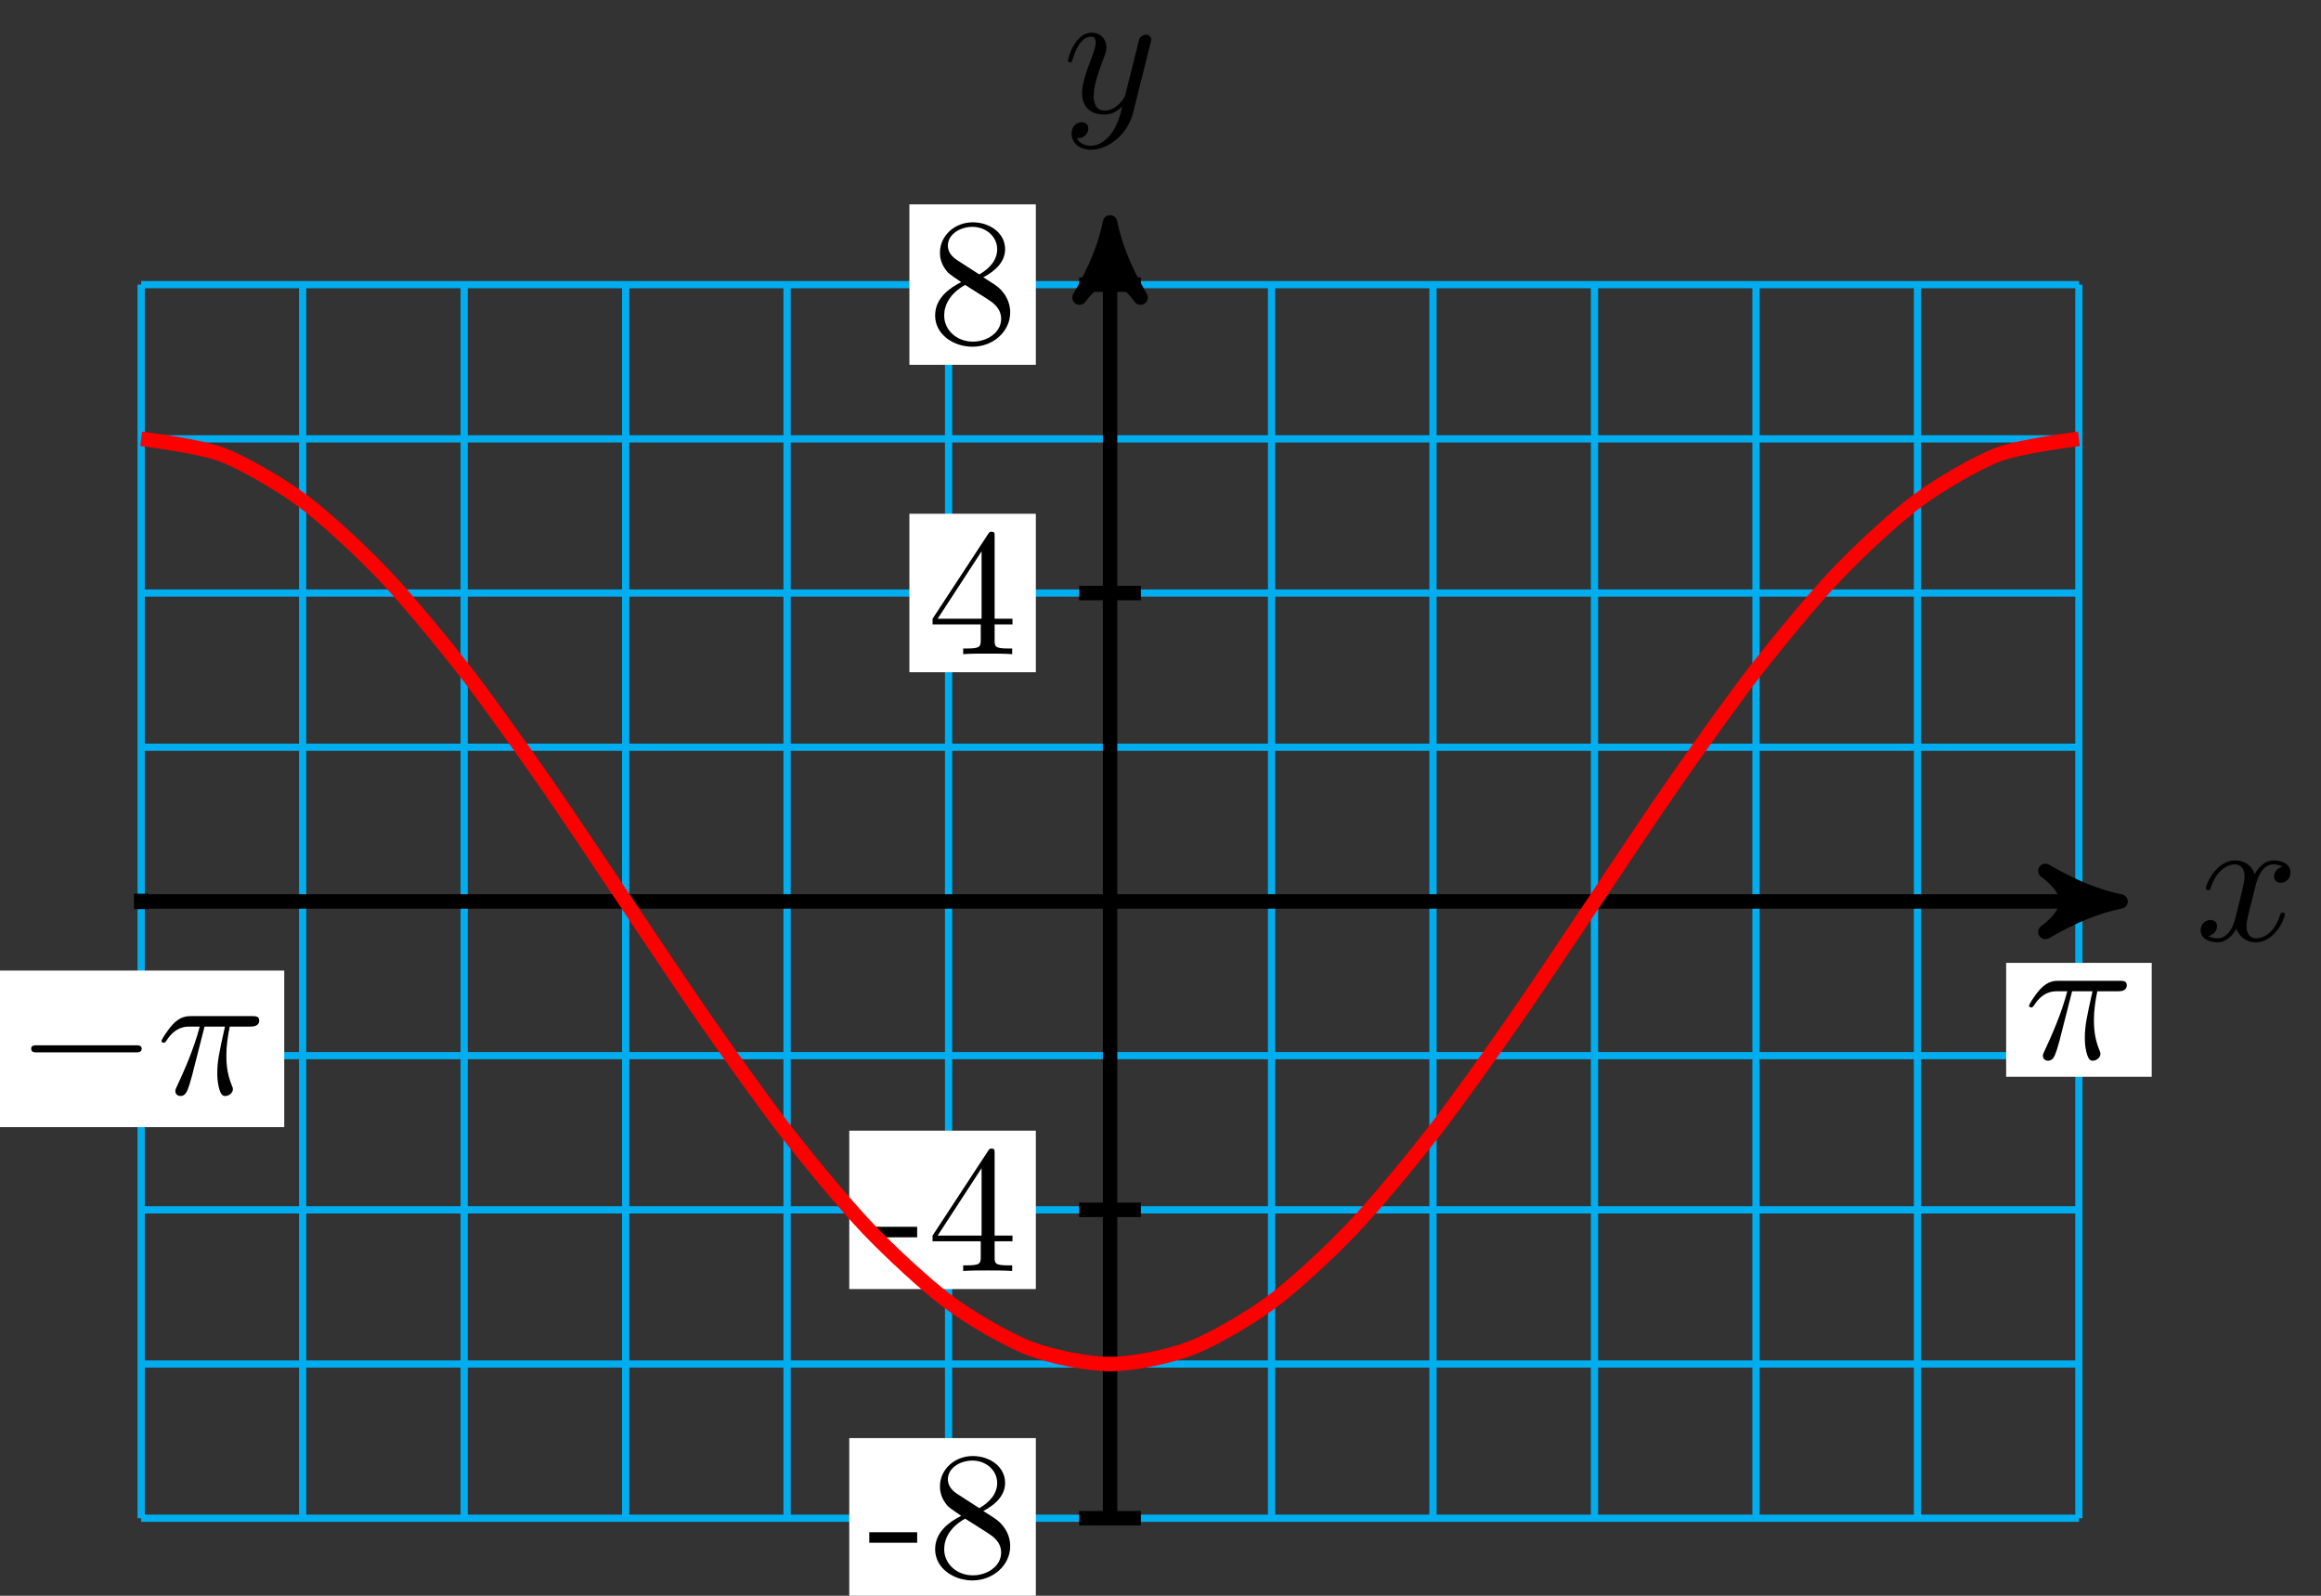 <?xml version="1.0" encoding="UTF-8"?>
<svg xmlns="http://www.w3.org/2000/svg" xmlns:xlink="http://www.w3.org/1999/xlink" width="128pt" height="88pt" viewBox="0 0 128 88" version="1.1">
<rect x="0" y="0" width="128" height="88" fill="#333333" stroke="none"/>
<defs>
<g>
<symbol overflow="visible" id="glyph0-0">
<path style="stroke:none;" d=""/>
</symbol>
<symbol overflow="visible" id="glyph0-1">
<path style="stroke:none;" d="M 3.328 -3.016 C 3.391 -3.266 3.625 -4.188 4.312 -4.188 C 4.359 -4.188 4.609 -4.188 4.812 -4.062 C 4.531 -4 4.344 -3.766 4.344 -3.516 C 4.344 -3.359 4.453 -3.172 4.719 -3.172 C 4.938 -3.172 5.25 -3.344 5.25 -3.75 C 5.25 -4.266 4.672 -4.406 4.328 -4.406 C 3.75 -4.406 3.406 -3.875 3.281 -3.656 C 3.031 -4.312 2.5 -4.406 2.203 -4.406 C 1.172 -4.406 0.594 -3.125 0.594 -2.875 C 0.594 -2.766 0.703 -2.766 0.719 -2.766 C 0.797 -2.766 0.828 -2.797 0.844 -2.875 C 1.188 -3.938 1.844 -4.188 2.188 -4.188 C 2.375 -4.188 2.719 -4.094 2.719 -3.516 C 2.719 -3.203 2.547 -2.547 2.188 -1.141 C 2.031 -0.531 1.672 -0.109 1.234 -0.109 C 1.172 -0.109 0.953 -0.109 0.734 -0.234 C 0.984 -0.297 1.203 -0.5 1.203 -0.781 C 1.203 -1.047 0.984 -1.125 0.844 -1.125 C 0.531 -1.125 0.297 -0.875 0.297 -0.547 C 0.297 -0.094 0.781 0.109 1.219 0.109 C 1.891 0.109 2.25 -0.594 2.266 -0.641 C 2.391 -0.281 2.75 0.109 3.344 0.109 C 4.375 0.109 4.938 -1.172 4.938 -1.422 C 4.938 -1.531 4.859 -1.531 4.828 -1.531 C 4.734 -1.531 4.719 -1.484 4.688 -1.422 C 4.359 -0.344 3.688 -0.109 3.375 -0.109 C 2.984 -0.109 2.828 -0.422 2.828 -0.766 C 2.828 -0.984 2.875 -1.203 2.984 -1.641 Z M 3.328 -3.016 "/>
</symbol>
<symbol overflow="visible" id="glyph0-2">
<path style="stroke:none;" d="M 4.844 -3.797 C 4.891 -3.938 4.891 -3.953 4.891 -4.031 C 4.891 -4.203 4.75 -4.297 4.594 -4.297 C 4.5 -4.297 4.344 -4.234 4.25 -4.094 C 4.234 -4.031 4.141 -3.734 4.109 -3.547 C 4.031 -3.297 3.969 -3.016 3.906 -2.75 L 3.453 -0.953 C 3.422 -0.812 2.984 -0.109 2.328 -0.109 C 1.828 -0.109 1.719 -0.547 1.719 -0.922 C 1.719 -1.375 1.891 -2 2.219 -2.875 C 2.375 -3.281 2.422 -3.391 2.422 -3.594 C 2.422 -4.031 2.109 -4.406 1.609 -4.406 C 0.656 -4.406 0.297 -2.953 0.297 -2.875 C 0.297 -2.766 0.391 -2.766 0.406 -2.766 C 0.516 -2.766 0.516 -2.797 0.562 -2.953 C 0.844 -3.891 1.234 -4.188 1.578 -4.188 C 1.656 -4.188 1.828 -4.188 1.828 -3.875 C 1.828 -3.625 1.719 -3.359 1.656 -3.172 C 1.25 -2.109 1.078 -1.547 1.078 -1.078 C 1.078 -0.188 1.703 0.109 2.297 0.109 C 2.688 0.109 3.016 -0.062 3.297 -0.344 C 3.172 0.172 3.047 0.672 2.656 1.203 C 2.391 1.531 2.016 1.828 1.562 1.828 C 1.422 1.828 0.969 1.797 0.797 1.406 C 0.953 1.406 1.094 1.406 1.219 1.281 C 1.328 1.203 1.422 1.062 1.422 0.875 C 1.422 0.562 1.156 0.531 1.062 0.531 C 0.828 0.531 0.5 0.688 0.5 1.172 C 0.5 1.672 0.938 2.047 1.562 2.047 C 2.578 2.047 3.609 1.141 3.891 0.016 Z M 4.844 -3.797 "/>
</symbol>
<symbol overflow="visible" id="glyph0-3">
<path style="stroke:none;" d="M 2.641 -3.719 L 3.766 -3.719 C 3.438 -2.25 3.344 -1.812 3.344 -1.141 C 3.344 -1 3.344 -0.734 3.422 -0.391 C 3.531 0.047 3.641 0.109 3.781 0.109 C 3.984 0.109 4.203 -0.062 4.203 -0.266 C 4.203 -0.328 4.203 -0.344 4.141 -0.484 C 3.844 -1.203 3.844 -1.859 3.844 -2.141 C 3.844 -2.656 3.922 -3.203 4.031 -3.719 L 5.156 -3.719 C 5.297 -3.719 5.656 -3.719 5.656 -4.062 C 5.656 -4.297 5.438 -4.297 5.25 -4.297 L 1.906 -4.297 C 1.688 -4.297 1.312 -4.297 0.875 -3.828 C 0.531 -3.438 0.266 -2.984 0.266 -2.938 C 0.266 -2.922 0.266 -2.828 0.391 -2.828 C 0.469 -2.828 0.484 -2.875 0.547 -2.953 C 1.031 -3.719 1.609 -3.719 1.812 -3.719 L 2.375 -3.719 C 2.062 -2.516 1.531 -1.312 1.109 -0.406 C 1.031 -0.25 1.031 -0.234 1.031 -0.156 C 1.031 0.031 1.188 0.109 1.312 0.109 C 1.609 0.109 1.688 -0.172 1.812 -0.531 C 1.953 -1 1.953 -1.016 2.078 -1.516 Z M 2.641 -3.719 "/>
</symbol>
<symbol overflow="visible" id="glyph1-0">
<path style="stroke:none;" d=""/>
</symbol>
<symbol overflow="visible" id="glyph1-1">
<path style="stroke:none;" d="M 2.75 -1.859 L 2.75 -2.438 L 0.109 -2.438 L 0.109 -1.859 Z M 2.75 -1.859 "/>
</symbol>
<symbol overflow="visible" id="glyph1-2">
<path style="stroke:none;" d="M 4.562 -1.672 C 4.562 -2.031 4.453 -2.484 4.062 -2.906 C 3.875 -3.109 3.719 -3.203 3.078 -3.609 C 3.797 -3.984 4.281 -4.5 4.281 -5.156 C 4.281 -6.078 3.406 -6.641 2.5 -6.641 C 1.5 -6.641 0.688 -5.906 0.688 -4.969 C 0.688 -4.797 0.703 -4.344 1.125 -3.875 C 1.234 -3.766 1.609 -3.516 1.859 -3.344 C 1.281 -3.047 0.422 -2.5 0.422 -1.5 C 0.422 -0.453 1.438 0.219 2.484 0.219 C 3.609 0.219 4.562 -0.609 4.562 -1.672 Z M 3.844 -5.156 C 3.844 -4.578 3.453 -4.109 2.859 -3.766 L 1.625 -4.562 C 1.172 -4.859 1.125 -5.188 1.125 -5.359 C 1.125 -5.969 1.781 -6.391 2.484 -6.391 C 3.203 -6.391 3.844 -5.875 3.844 -5.156 Z M 4.062 -1.312 C 4.062 -0.578 3.312 -0.062 2.5 -0.062 C 1.641 -0.062 0.922 -0.672 0.922 -1.5 C 0.922 -2.078 1.234 -2.719 2.078 -3.188 L 3.312 -2.406 C 3.594 -2.219 4.062 -1.922 4.062 -1.312 Z M 4.062 -1.312 "/>
</symbol>
<symbol overflow="visible" id="glyph1-3">
<path style="stroke:none;" d="M 4.688 -1.641 L 4.688 -1.953 L 3.703 -1.953 L 3.703 -6.484 C 3.703 -6.688 3.703 -6.75 3.531 -6.75 C 3.453 -6.75 3.422 -6.75 3.344 -6.625 L 0.281 -1.953 L 0.281 -1.641 L 2.938 -1.641 L 2.938 -0.781 C 2.938 -0.422 2.906 -0.312 2.172 -0.312 L 1.969 -0.312 L 1.969 0 C 2.375 -0.031 2.891 -0.031 3.312 -0.031 C 3.734 -0.031 4.25 -0.031 4.672 0 L 4.672 -0.312 L 4.453 -0.312 C 3.719 -0.312 3.703 -0.422 3.703 -0.781 L 3.703 -1.641 Z M 2.984 -1.953 L 0.562 -1.953 L 2.984 -5.672 Z M 2.984 -1.953 "/>
</symbol>
<symbol overflow="visible" id="glyph2-0">
<path style="stroke:none;" d=""/>
</symbol>
<symbol overflow="visible" id="glyph2-1">
<path style="stroke:none;" d="M 6.562 -2.297 C 6.734 -2.297 6.922 -2.297 6.922 -2.5 C 6.922 -2.688 6.734 -2.688 6.562 -2.688 L 1.172 -2.688 C 1 -2.688 0.828 -2.688 0.828 -2.5 C 0.828 -2.297 1 -2.297 1.172 -2.297 Z M 6.562 -2.297 "/>
</symbol>
</g>
</defs>
<g id="surface1">
<path style="fill:none;stroke-width:0.399;stroke-linecap:butt;stroke-linejoin:miter;stroke:rgb(0%,67.839%,93.729%);stroke-opacity:1;stroke-miterlimit:10;" d="M -53.433 -34.014 L 53.434 -34.014 M -53.433 -25.511 L 53.434 -25.511 M -53.433 -17.008 L 53.434 -17.008 M -53.433 -8.504 L 53.434 -8.504 M -53.433 -0.001 L 53.434 -0.001 M -53.433 8.503 L 53.434 8.503 M -53.433 17.006 L 53.434 17.006 M -53.433 25.509 L 53.434 25.509 M -53.433 34.013 L 53.434 34.013 M -53.433 -34.014 L -53.433 34.013 M -44.527 -34.014 L -44.527 34.013 M -35.62 -34.014 L -35.62 34.013 M -26.714 -34.014 L -26.714 34.013 M -17.812 -34.014 L -17.812 34.013 M -8.905 -34.014 L -8.905 34.013 M 0.001 -34.014 L 0.001 34.013 M 8.907 -34.014 L 8.907 34.013 M 17.809 -34.014 L 17.809 34.013 M 26.716 -34.014 L 26.716 34.013 M 35.622 -34.014 L 35.622 34.013 M 44.528 -34.014 L 44.528 34.013 M 53.43 -34.014 L 53.43 34.013 " transform="matrix(1,0,0,-1,61.218,49.71)"/>
<path style="fill:none;stroke-width:0.797;stroke-linecap:butt;stroke-linejoin:miter;stroke:rgb(0%,0%,0%);stroke-opacity:1;stroke-miterlimit:10;" d="M -53.433 -0.001 L 54.692 -0.001 " transform="matrix(1,0,0,-1,61.218,49.71)"/>
<path style="fill-rule:nonzero;fill:rgb(0%,0%,0%);fill-opacity:1;stroke-width:0.797;stroke-linecap:butt;stroke-linejoin:round;stroke:rgb(0%,0%,0%);stroke-opacity:1;stroke-miterlimit:10;" d="M 1.035 -0.001 C -0.258 0.261 -1.555 0.777 -3.11 1.683 C -1.555 0.519 -1.555 -0.516 -3.11 -1.684 C -1.555 -0.778 -0.258 -0.259 1.035 -0.001 Z M 1.035 -0.001 " transform="matrix(1,0,0,-1,115.911,49.71)"/>
<g style="fill:rgb(0%,0%,0%);fill-opacity:1;">
  <use xlink:href="#glyph0-1" x="121.064" y="51.855"/>
</g>
<path style="fill:none;stroke-width:0.797;stroke-linecap:butt;stroke-linejoin:miter;stroke:rgb(0%,0%,0%);stroke-opacity:1;stroke-miterlimit:10;" d="M 0.001 -34.014 L 0.001 36.407 " transform="matrix(1,0,0,-1,61.218,49.71)"/>
<path style="fill-rule:nonzero;fill:rgb(0%,0%,0%);fill-opacity:1;stroke-width:0.797;stroke-linecap:butt;stroke-linejoin:round;stroke:rgb(0%,0%,0%);stroke-opacity:1;stroke-miterlimit:10;" d="M 1.036 -0.001 C -0.257 0.261 -1.554 0.777 -3.109 1.683 C -1.554 0.519 -1.554 -0.516 -3.109 -1.684 C -1.554 -0.778 -0.257 -0.259 1.036 -0.001 Z M 1.036 -0.001 " transform="matrix(0,-1,-1,0,61.218,13.301)"/>
<g style="fill:rgb(0%,0%,0%);fill-opacity:1;">
  <use xlink:href="#glyph0-2" x="58.597" y="6.21"/>
</g>
<path style="fill:none;stroke-width:0.797;stroke-linecap:butt;stroke-linejoin:miter;stroke:rgb(0%,0%,0%);stroke-opacity:1;stroke-miterlimit:10;" d="M 1.7 -34.014 L -1.702 -34.014 " transform="matrix(1,0,0,-1,61.218,49.71)"/>
<path style=" stroke:none;fill-rule:nonzero;fill:rgb(100%,100%,100%);fill-opacity:1;" d="M 46.836 88.152 L 57.125 88.152 L 57.125 79.305 L 46.836 79.305 Z M 46.836 88.152 "/>
<g style="fill:rgb(0%,0%,0%);fill-opacity:1;">
  <use xlink:href="#glyph1-1" x="47.831" y="86.935"/>
  <use xlink:href="#glyph1-2" x="51.149" y="86.935"/>
</g>
<path style="fill:none;stroke-width:0.797;stroke-linecap:butt;stroke-linejoin:miter;stroke:rgb(0%,0%,0%);stroke-opacity:1;stroke-miterlimit:10;" d="M 1.7 -17.008 L -1.702 -17.008 " transform="matrix(1,0,0,-1,61.218,49.71)"/>
<path style=" stroke:none;fill-rule:nonzero;fill:rgb(100%,100%,100%);fill-opacity:1;" d="M 46.836 71.086 L 57.125 71.086 L 57.125 62.352 L 46.836 62.352 Z M 46.836 71.086 "/>
<g style="fill:rgb(0%,0%,0%);fill-opacity:1;">
  <use xlink:href="#glyph1-1" x="47.831" y="70.091"/>
  <use xlink:href="#glyph1-3" x="51.149" y="70.091"/>
</g>
<path style="fill:none;stroke-width:0.797;stroke-linecap:butt;stroke-linejoin:miter;stroke:rgb(0%,0%,0%);stroke-opacity:1;stroke-miterlimit:10;" d="M 1.7 17.006 L -1.702 17.006 " transform="matrix(1,0,0,-1,61.218,49.71)"/>
<path style=" stroke:none;fill-rule:nonzero;fill:rgb(100%,100%,100%);fill-opacity:1;" d="M 50.152 37.07 L 57.125 37.07 L 57.125 28.332 L 50.152 28.332 Z M 50.152 37.07 "/>
<g style="fill:rgb(0%,0%,0%);fill-opacity:1;">
  <use xlink:href="#glyph1-3" x="51.149" y="36.074"/>
</g>
<path style="fill:none;stroke-width:0.797;stroke-linecap:butt;stroke-linejoin:miter;stroke:rgb(0%,0%,0%);stroke-opacity:1;stroke-miterlimit:10;" d="M 1.7 34.013 L -1.702 34.013 " transform="matrix(1,0,0,-1,61.218,49.71)"/>
<path style=" stroke:none;fill-rule:nonzero;fill:rgb(100%,100%,100%);fill-opacity:1;" d="M 50.152 20.117 L 57.125 20.117 L 57.125 11.27 L 50.152 11.27 Z M 50.152 20.117 "/>
<g style="fill:rgb(0%,0%,0%);fill-opacity:1;">
  <use xlink:href="#glyph1-2" x="51.149" y="18.901"/>
</g>
<path style="fill:none;stroke-width:0.797;stroke-linecap:butt;stroke-linejoin:miter;stroke:rgb(0%,0%,0%);stroke-opacity:1;stroke-miterlimit:10;" d="M 53.434 0.425 L 53.434 -0.001 " transform="matrix(1,0,0,-1,61.218,49.71)"/>
<path style=" stroke:none;fill-rule:nonzero;fill:rgb(100%,100%,100%);fill-opacity:1;" d="M 110.637 59.379 L 118.664 59.379 L 118.664 53.098 L 110.637 53.098 Z M 110.637 59.379 "/>
<g style="fill:rgb(0%,0%,0%);fill-opacity:1;">
  <use xlink:href="#glyph0-3" x="111.633" y="58.384"/>
</g>
<path style="fill:none;stroke-width:0.797;stroke-linecap:butt;stroke-linejoin:miter;stroke:rgb(0%,0%,0%);stroke-opacity:1;stroke-miterlimit:10;" d="M -53.433 0.425 L -53.433 -0.426 " transform="matrix(1,0,0,-1,61.218,49.71)"/>
<path style=" stroke:none;fill-rule:nonzero;fill:rgb(100%,100%,100%);fill-opacity:1;" d="M -0.105 62.156 L 15.676 62.156 L 15.676 53.523 L -0.105 53.523 Z M -0.105 62.156 "/>
<g style="fill:rgb(0%,0%,0%);fill-opacity:1;">
  <use xlink:href="#glyph2-1" x="0.892" y="60.331"/>
</g>
<g style="fill:rgb(0%,0%,0%);fill-opacity:1;">
  <use xlink:href="#glyph0-3" x="8.64" y="60.331"/>
</g>
<path style="fill:none;stroke-width:0.797;stroke-linecap:butt;stroke-linejoin:miter;stroke:rgb(100%,0%,0%);stroke-opacity:1;stroke-miterlimit:10;" d="M -53.433 25.509 C -53.433 25.509 -50.214 25.115 -48.98 24.642 C -47.745 24.166 -45.765 23.01 -44.527 22.092 C -43.292 21.178 -41.312 19.334 -40.073 18.037 C -38.839 16.744 -36.859 14.342 -35.62 12.756 C -34.386 11.17 -32.406 8.374 -31.171 6.604 C -29.933 4.835 -27.952 1.831 -26.718 -0.001 C -25.48 -1.833 -23.499 -4.832 -22.265 -6.602 C -21.03 -8.371 -19.046 -11.168 -17.812 -12.754 C -16.577 -14.34 -14.593 -16.742 -13.359 -18.039 C -12.124 -19.332 -10.14 -21.175 -8.905 -22.093 C -7.671 -23.007 -5.691 -24.167 -4.452 -24.64 C -3.218 -25.116 -1.238 -25.511 0.001 -25.511 C 1.235 -25.511 3.216 -25.116 4.45 -24.64 C 5.688 -24.167 7.669 -23.011 8.903 -22.093 C 10.141 -21.179 12.122 -19.336 13.356 -18.039 C 14.595 -16.746 16.575 -14.344 17.809 -12.758 C 19.044 -11.172 21.028 -8.375 22.262 -6.606 C 23.497 -4.836 25.481 -1.833 26.716 -0.001 C 27.95 1.831 29.93 4.831 31.169 6.6 C 32.403 8.37 34.384 11.167 35.622 12.752 C 36.856 14.338 38.837 16.74 40.075 18.037 C 41.309 19.334 43.29 21.178 44.524 22.092 C 45.762 23.01 47.743 24.166 48.977 24.642 C 50.216 25.115 53.43 25.509 53.43 25.509 " transform="matrix(1,0,0,-1,61.218,49.71)"/>
</g>
</svg>
